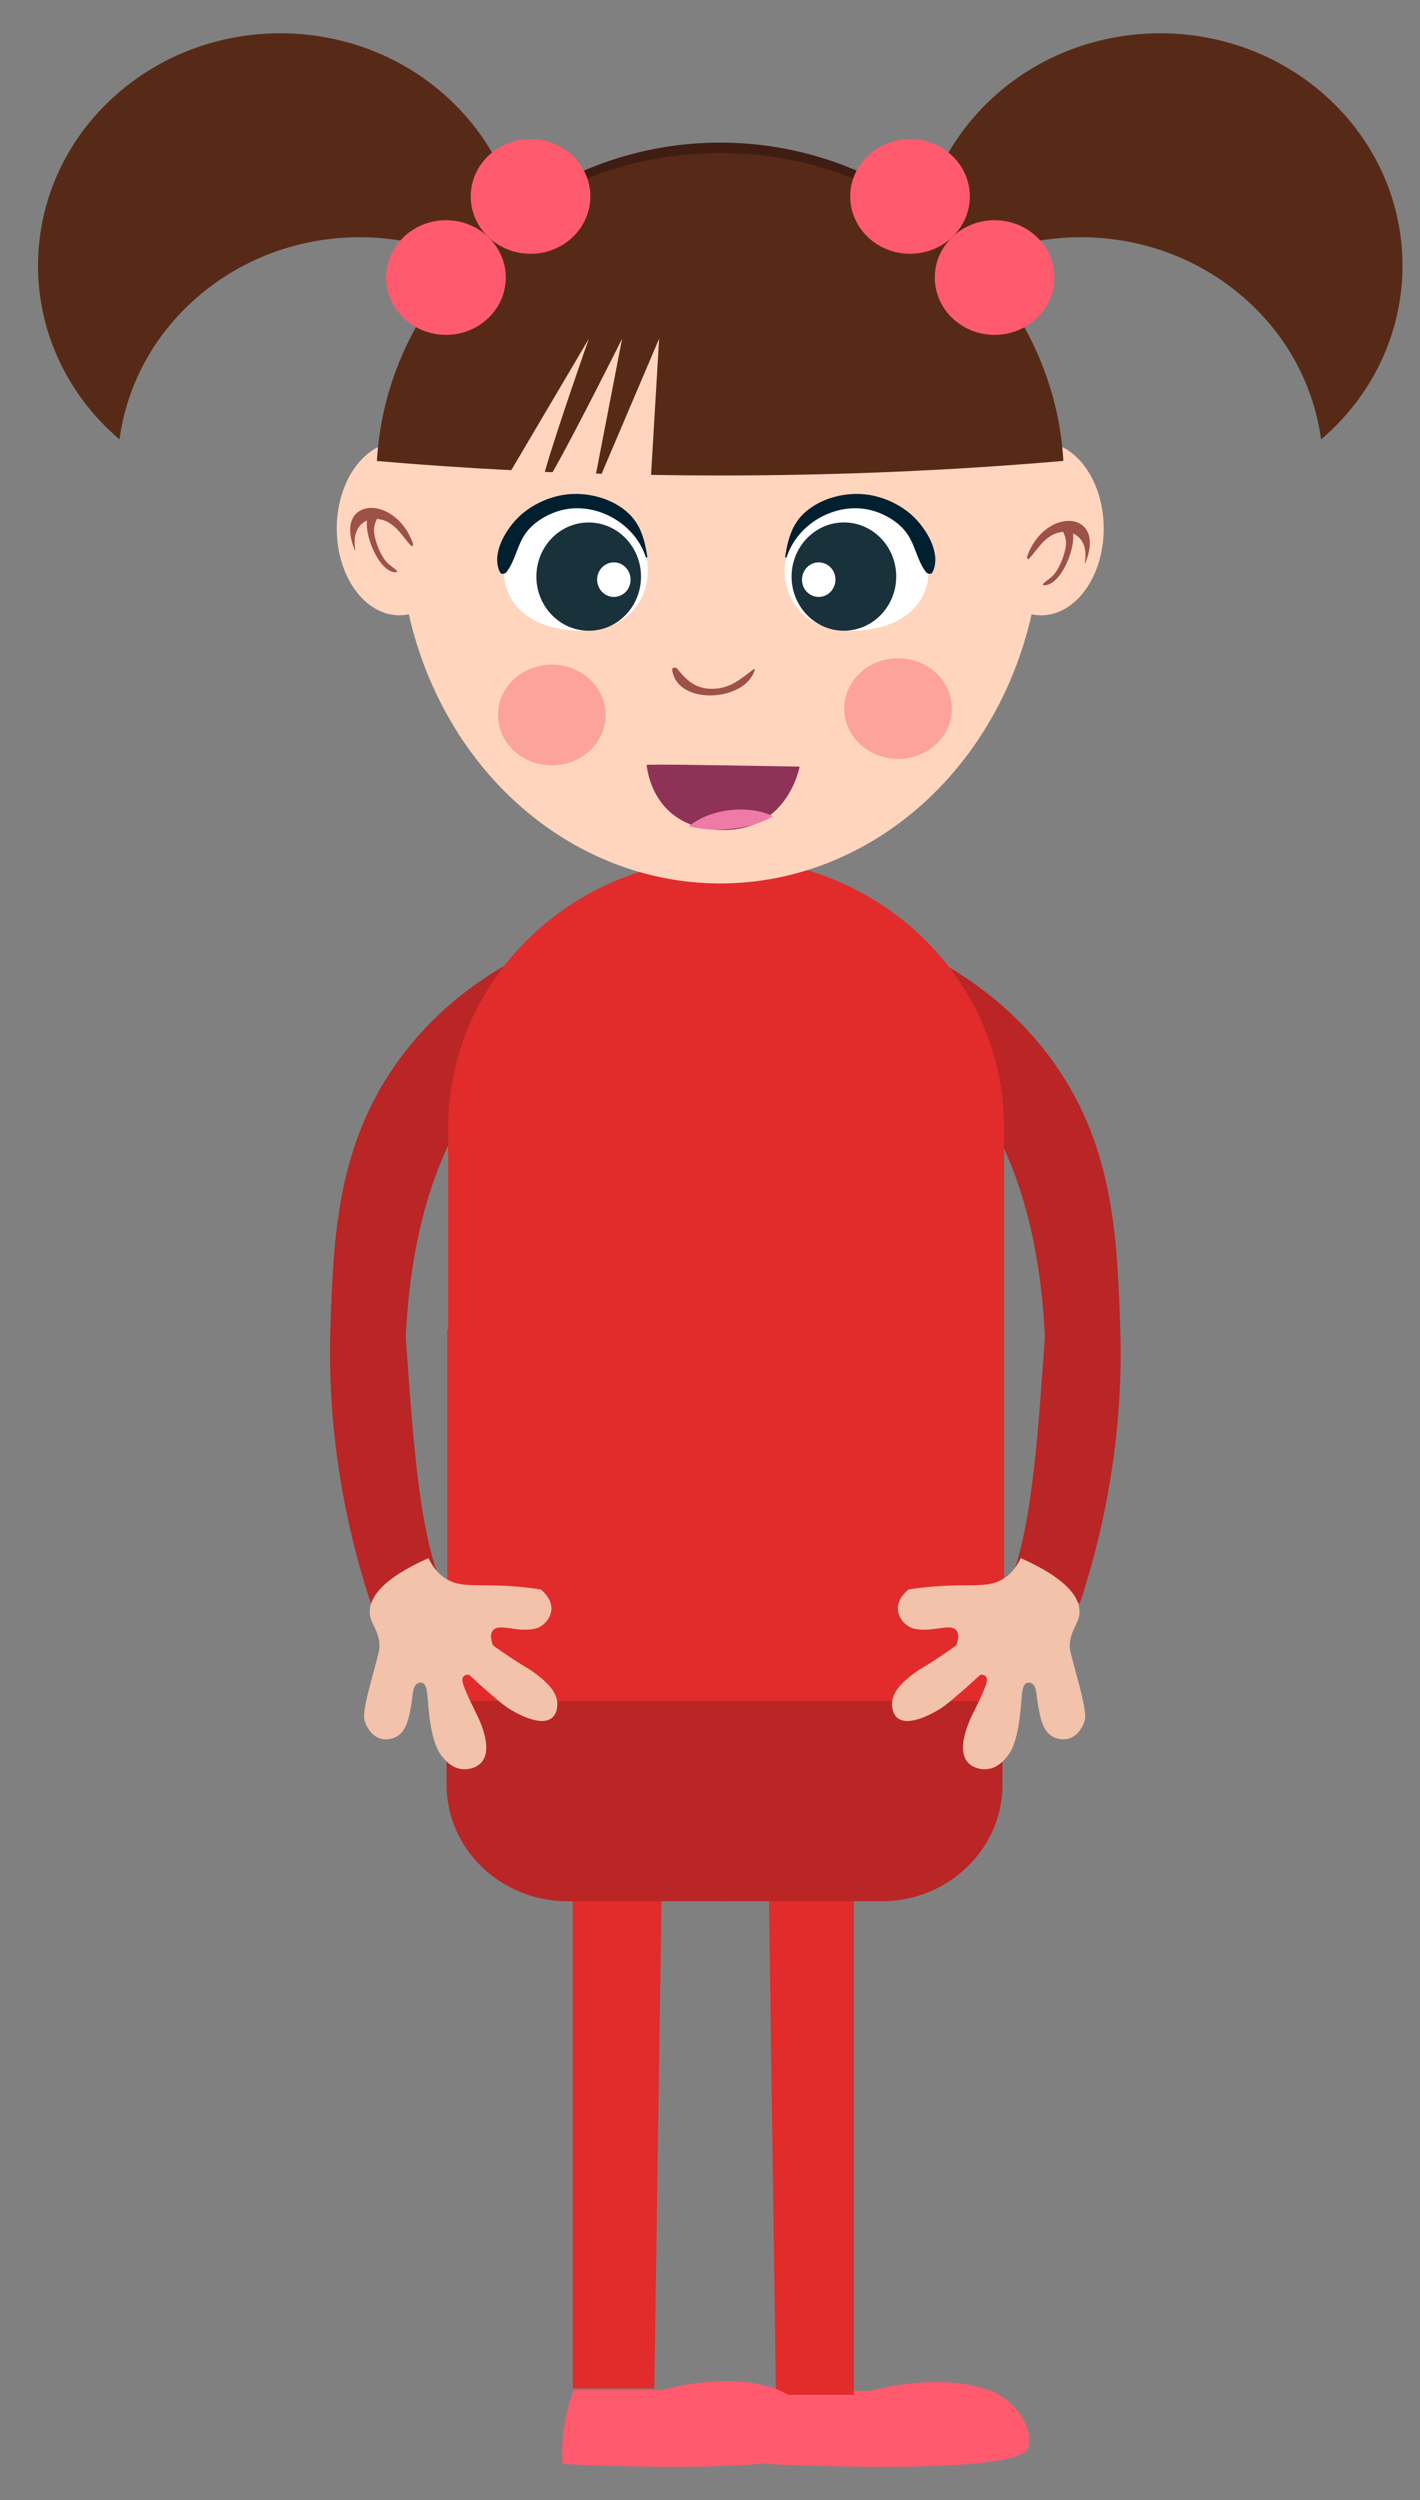 <?xml version="1.0" encoding="utf-8"?>
<!-- Generator: Adobe Illustrator 24.2.1, SVG Export Plug-In . SVG Version: 6.00 Build 0)  -->
<svg version="1.1" id="Ebene_1" xmlns="http://www.w3.org/2000/svg" xmlns:xlink="http://www.w3.org/1999/xlink" x="0px" y="0px"
	 viewBox="0 0 1422.3 2503.3" style="enable-background:new 0 0 1422.3 2503.3;" xml:space="preserve">
<rect x="0" y="0" width="1422.3" height="2503.3" fill="#808080" stroke="none"/>
<style type="text/css">
	.st0{fill:#BA2525;}
	.st1{fill:#FF5A6E;}
	.st2{fill:#E22B2B;}
	.st3{fill:#F2C2AA;}
	.st4{fill:#572A17;}
	.st5{fill:#3F1D12;}
	.st6{fill:#FFD5BE;}
	.st7{fill:#9E5147;}
	.st8{fill:#8E3257;}
	.st9{fill:#EE7BA5;}
	.st10{fill:#FCA39A;}
	.st11{fill:#FFFFFF;}
	.st12{fill:#002030;}
	.st13{fill:#19313A;}
</style>
<g id="arm_left">
	<path class="st0" d="M371.4,1605.2l77.5-3.9c-29.5-55.5-35.1-162.5-42.5-262.2c11.3-243.8,132.1-303,159.6-314.5l-48.3-64.5
		c-31.1,16.5-76.6,46.1-114.7,96.5c-65.7,86.8-68.9,181.8-72,271.7C328.9,1390.8,333.1,1489.1,371.4,1605.2z"/>
</g>
<g id="arm_right">
	<path class="st0" d="M1081.7,1605.1l-77.5-3.9c29.4-55.5,35.1-162.5,42.4-262.3c-11.3-243.8-132.1-303-159.6-314.5l48.3-64.4
		c31.1,16.5,76.6,46.1,114.7,96.5c65.7,86.8,68.9,181.8,72,271.7C1124.2,1390.7,1120,1489,1081.7,1605.1z"/>
</g>
<g id="right_leg">
	<path class="st1" d="M870.9,2394.1c59-15.4,114-9.5,136.3,8.1c19.1,15.1,22.7,32.5,22.7,32.5c1.6,7.7,0.6,14.3,0,16.3
		c-8.9,27.4-232.1,17.6-261.3,16.3c-0.6-8.1-0.6-16.3,0-24.4c1.3-16.7,5.2-33.2,11.4-48.8L870.9,2394.1L870.9,2394.1z"/>
	<polygon class="st2" points="769.4,1842.8 777.2,2397.9 855.2,2397.9 855.2,1842.8 	"/>
</g>
<g id="left_leg">
	<path class="st1" d="M662.5,2393.3c57.1-15.6,110.4-9.6,131.9,8.2c18.5,15.3,22,32.9,22,32.9c1.5,7.8,0.6,14.4,0,16.4
		c-8.6,27.7-224.6,17.8-252.9,16.4c-0.6-8.2-0.6-16.5,0-24.7c1.3-16.9,5-33.5,11-49.3h88V2393.3z"/>
	<polygon class="st2" points="663.5,1836.5 655.4,2391.6 573.7,2391.6 573.7,1836.5 	"/>
</g>
<g id="body">
	<path class="st2" d="M727.3,1903.7L727.3,1903.7c153.1,0,278.4-121,278.4-268.9v-506.3c0-147.9-125.3-268.9-278.4-268.9l0,0
		c-153.1,0-278.4,121-278.4,268.9v506.3C449,1782.7,574.2,1903.7,727.3,1903.7z"/>
	<path class="st0" d="M883.5,1903.7H568c-66.4,0-120.7-52.5-120.7-116.6v-103c0-64.1,54.3-116.6,120.7-116.6h315.4
		c66.4,0,120.7,52.4,120.7,116.6v103C1004.1,1851.2,949.8,1903.7,883.5,1903.7z"/>
	<rect x="448" y="1331.5" class="st2" width="556.7" height="371.9"/>
</g>
<g id="right_hand">
	<path class="st3" d="M1022.4,1560.1c-5.3,11.5-12.1,17.3-17,20.4c-16.6,10.7-33.5,4.4-76.2,8.6c-8.3,0.8-15,1.8-19.2,2.4
		c-2.1,1.7-10.3,8.7-10.7,18.2c-0.5,10.8,8.8,19.8,17.2,21.3c18.6,3.5,34.5-5.8,41.2,1.3c2.2,2.3,3.2,6.6,0.2,15.1
		c-5.5,4-14.1,10.1-25,17c-10.6,6.7-12.2,7.2-17.2,11c-8.6,6.6-21.3,16.4-22.2,29.4c-0.1,1.3-0.7,11.5,6.4,16.1
		c13,8.5,39.8-8.6,43.2-10.8c4.5-2.9,9.2-7,18.7-15.1c8.6-7.4,15.4-13.7,20-18c1.7-0.3,3.5,0,5,1c1,0.9,1.6,2.1,1.7,3.4
		c0.8,6-13,31.8-16.2,39s-14,32.1-2.8,44.4c4.7,5.2,13.4,7.9,21.5,6.3c9-1.8,14.6-8.5,17.8-12.3c2.8-3.3,8.8-11.6,12.3-37
		c2.9-21,1.4-34.4,7.4-36.7c1.3-0.4,2.7-0.4,4,0.1c6.3,2.1,5.2,12.1,7.7,25c2.1,11,4.6,23.8,14.9,29.1c0.9,0.4,8.4,4.2,16.5,1.2
		c10.4-3.8,14.1-15.3,14.7-17.2c0.8-2.5,1.8-7-3.5-28.9c-1.4-5.8-1.9-7.4-5.2-19.6c-3.8-14.2-5.7-21.3-5.9-23.3
		c-1.7-16.5,8.9-25.6,9.5-35.6C1082.3,1601.7,1072,1582.2,1022.4,1560.1z"/>
</g>
<g id="left_hand">
	<path class="st3" d="M429.2,1560.1c5.3,11.5,12.1,17.3,17,20.4c16.6,10.7,33.5,4.4,76.2,8.6c8.3,0.8,15,1.8,19.2,2.4
		c2.1,1.7,10.3,8.7,10.7,18.2c0.5,10.8-8.8,19.8-17.2,21.3c-18.6,3.5-34.5-5.8-41.2,1.3c-2.2,2.3-3.2,6.6-0.2,15.1
		c5.5,4,14.1,10.1,25,17c10.6,6.7,12.2,7.2,17.2,11c8.6,6.6,21.3,16.4,22.3,29.4c0.1,1.3,0.7,11.5-6.4,16.1
		c-13,8.5-39.8-8.6-43.2-10.8c-4.5-2.9-9.2-7-18.7-15.1c-8.6-7.4-15.4-13.7-20-18c-1.7-0.3-3.5,0-5,1c-1,0.9-1.6,2.1-1.8,3.4
		c-0.8,6,13,31.8,16.2,39s14,32.1,2.8,44.4c-4.7,5.2-13.4,7.9-21.5,6.3c-9-1.8-14.6-8.5-17.8-12.3c-2.7-3.3-8.8-11.6-12.3-37
		c-2.9-21-1.4-34.4-7.4-36.7c-1.3-0.4-2.7-0.4-4,0.1c-6.3,2.1-5.2,12.1-7.7,25c-2.1,11-4.6,23.8-14.9,29.1
		c-0.9,0.4-8.4,4.2-16.5,1.2c-10.4-3.8-14.1-15.3-14.7-17.2c-0.8-2.5-1.8-7,3.5-28.9c1.4-5.8,2-7.4,5.2-19.6
		c3.8-14.2,5.7-21.3,5.9-23.3c1.7-16.5-8.9-25.6-9.5-35.6C369.4,1601.7,379.6,1582.2,429.2,1560.1z"/>
</g>
<g id="head">
	<path class="st4" d="M459.9,109c50.2,52.7,70.4,121.5,61.5,187.2c-91.7-78.3-232.2-78.9-324.9,2.3c-44,38.5-69.7,89-76.8,141.5
		c-6.3-5.4-12.3-11-18-17C11.2,328.1,18.1,181,117,94.3S369.4,14.1,459.9,109z"/>
	<path class="st4" d="M983,109c-50.2,52.7-70.4,121.5-61.5,187.2c91.8-78.3,232.2-78.9,324.9,2.3c43.9,38.5,69.7,89,76.8,141.5
		c6.3-5.3,12.3-11,18-17c90.4-94.8,83.6-242-15.3-328.7S1073.4,14.1,983,109z"/>
	<ellipse class="st5" cx="721.4" cy="473.4" rx="338.8" ry="330.6"/>
	<ellipse class="st6" cx="721.4" cy="529.3" rx="321.4" ry="355.3"/>
	<ellipse class="st6" cx="400" cy="529.3" rx="62.7" ry="86.8"/>
	<ellipse class="st6" cx="1042.8" cy="529.3" rx="62.7" ry="86.8"/>
	<path class="st4" d="M721.3,153.3c-183.7,0-333.8,136.4-343.8,308.3c44.2,3.8,89,6.9,134.6,9.2l77.7-131.6
		c0,0-33.2,94.3-44.1,133.3l7.8,0.3c22.2-38.8,69.6-133.6,69.6-133.6l-26.1,135c1.9,0.1,3.7,0.1,5.6,0.2l57.6-135.3l-8.1,136.4
		c22.9,0.4,46,0.6,69.2,0.6c118.1,0,233.1-5,343.8-14.6C1055.1,289.7,905,153.3,721.3,153.3z"/>
	<path class="st7" d="M1028.9,556.8c-0.5,1.5,0.3,4.2,1.6,2.8c5.6-5.7,10.1-13.1,15.9-18.4c6.2-5.7,12.5-8.3,18.6-8.6
		c2,5.1,3.9,8.9,1.9,17.8c-1.7,7.7-5.2,16.5-9.7,22.9c-3.6,5-8.1,7.2-12.1,11c-0.3,0.3-0.8,1.6-0.3,1.6c15.8,2.3,32.2-33.5,30-51.7
		c8.6,3.7,14.6,13.4,11.7,29.3c-0.1,0.8,0.4,0.5,0.7-0.1C1108.5,510.8,1047,506.9,1028.9,556.8z"/>
	<path class="st7" d="M413.5,543.8c0.5,1.5-0.3,4.2-1.6,2.8c-5.6-5.7-10.1-13.1-15.9-18.4c-6.2-5.7-12.5-8.3-18.6-8.6
		c-2,5.1-3.9,8.9-2,17.8c1.7,7.7,5.2,16.5,9.8,22.9c3.5,5,8.1,7.2,12.1,11c0.3,0.3,0.8,1.6,0.3,1.6c-15.8,2.3-32.2-33.5-30-51.7
		c-8.6,3.7-14.6,13.4-11.7,29.3c0.1,0.8-0.4,0.5-0.7-0.1C333.9,497.8,395.3,493.9,413.5,543.8z"/>
</g>
<g id="hair_clip">
	<ellipse class="st1" cx="911.5" cy="196.7" rx="59.9" ry="57.4"/>
	<ellipse class="st1" cx="996.2" cy="277.9" rx="59.9" ry="57.4"/>
	<ellipse class="st1" cx="531.4" cy="196.7" rx="59.9" ry="57.4"/>
	<ellipse class="st1" cx="446.7" cy="277.9" rx="59.9" ry="57.4"/>
</g>
<g id=":D">
	<path class="st8" d="M800.9,767.6c0,0-11.2,63-75.2,63.5c-73.8,0.6-78-65.3-78-65.3s12.9-0.6,72.4,0.5
		C760.8,767,800.9,767.6,800.9,767.6z"/>
	<path class="st9" d="M729.5,830.2c-16.6,1.2-29.3-0.2-39.3-2.9c10-8.4,25.3-14.7,42.8-16.3c15.8-1.5,30.4,1,41.2,6.2
		C763.8,823.5,749.5,828.8,729.5,830.2z"/>
</g>
<g id="Layer_2">
	<path class="st10" d="M498.8,715.9c0-27.8,24.2-50.4,53.9-50.4s53.9,22.5,53.9,50.4s-24.2,50.4-53.9,50.4S498.8,743.7,498.8,715.9z
		"/>
	<path class="st10" d="M845.6,709.5c0-27.8,24.2-50.4,53.9-50.4s53.9,22.6,53.9,50.4s-24.2,50.4-53.9,50.4S845.6,737.4,845.6,709.5z
		"/>
	<path class="st7" d="M755.1,669.9c-13.3,9.8-22.9,19.4-41.2,19.8c-16.8,0.3-26-8.1-35.4-19.9c-1.6-2-5.7-2-5.2,1.2
		c5.3,36,73.3,31.5,82.6,0C756,670.5,755.8,669.4,755.1,669.9L755.1,669.9z"/>
</g>
<g id="eyes_straight">
	<path class="st11" d="M856.7,501.8c-23.2-0.2-57.6,14-67.7,48.5c-12.3,41.9,12.4,82.9,66.8,81.2c58.4-1.8,79.4-37.5,73.3-70.9
		C922.7,524.9,897.5,502.2,856.7,501.8z"/>
	<path class="st12" d="M788,557.7c11.1-33.8,48.7-54.5,82-47.4c13.5,2.9,28,10.7,36.8,21.7c9.9,12.3,11.2,28.3,20.5,40.6
		c1.5,2,5.3,3.1,6.7,0.4c8.8-17.6-4.6-40.6-16.7-53.3c-12.6-13.3-31.5-22.3-49.3-24.5c-18.2-2.3-38.3,1.8-53.9,11.9
		c-18.8,12.2-24.2,28.2-27.6,50C786.4,558.3,787.6,559.1,788,557.7L788,557.7z"/>
	
		<ellipse transform="matrix(1.343870e-02 -1 1 1.343870e-02 256.521 1414.764)" class="st13" cx="845.2" cy="577.4" rx="54.2" ry="52.4"/>
	<path class="st11" d="M803.3,580.3c0.1-9.6,7.6-17.3,16.9-17.2s16.7,7.9,16.6,17.4s-7.6,17.3-16.9,17.2S803.2,589.9,803.3,580.3z"
		/>
	<path class="st11" d="M578.1,501.8c23.2-0.2,57.6,14,67.7,48.5c12.3,41.9-12.4,82.9-66.8,81.2c-58.4-1.8-79.4-37.5-73.3-70.9
		C512.1,524.9,537.3,502.2,578.1,501.8z"/>
	<path class="st12" d="M646.8,557.7c-11.1-33.8-48.7-54.5-82-47.4c-13.5,2.9-28,10.7-36.8,21.7c-9.9,12.3-11.2,28.3-20.5,40.6
		c-1.5,2-5.3,3.1-6.7,0.4c-8.8-17.6,4.6-40.6,16.7-53.3c12.6-13.3,31.5-22.3,49.3-24.5c18.2-2.3,38.3,1.8,53.9,11.9
		c18.8,12.2,24.2,28.2,27.6,50C648.4,558.3,647.3,559.1,646.8,557.7L646.8,557.7z"/>
	
		<ellipse transform="matrix(1 -1.343876e-02 1.343876e-02 1 -7.705 7.976)" class="st13" cx="589.6" cy="577.3" rx="52.4" ry="54.2"/>
	<path class="st11" d="M631.6,580.3c-0.1-9.6-7.6-17.3-16.9-17.2s-16.7,7.9-16.6,17.4s7.6,17.3,16.9,17.2S631.7,589.9,631.6,580.3z"
		/>
</g>
</svg>
